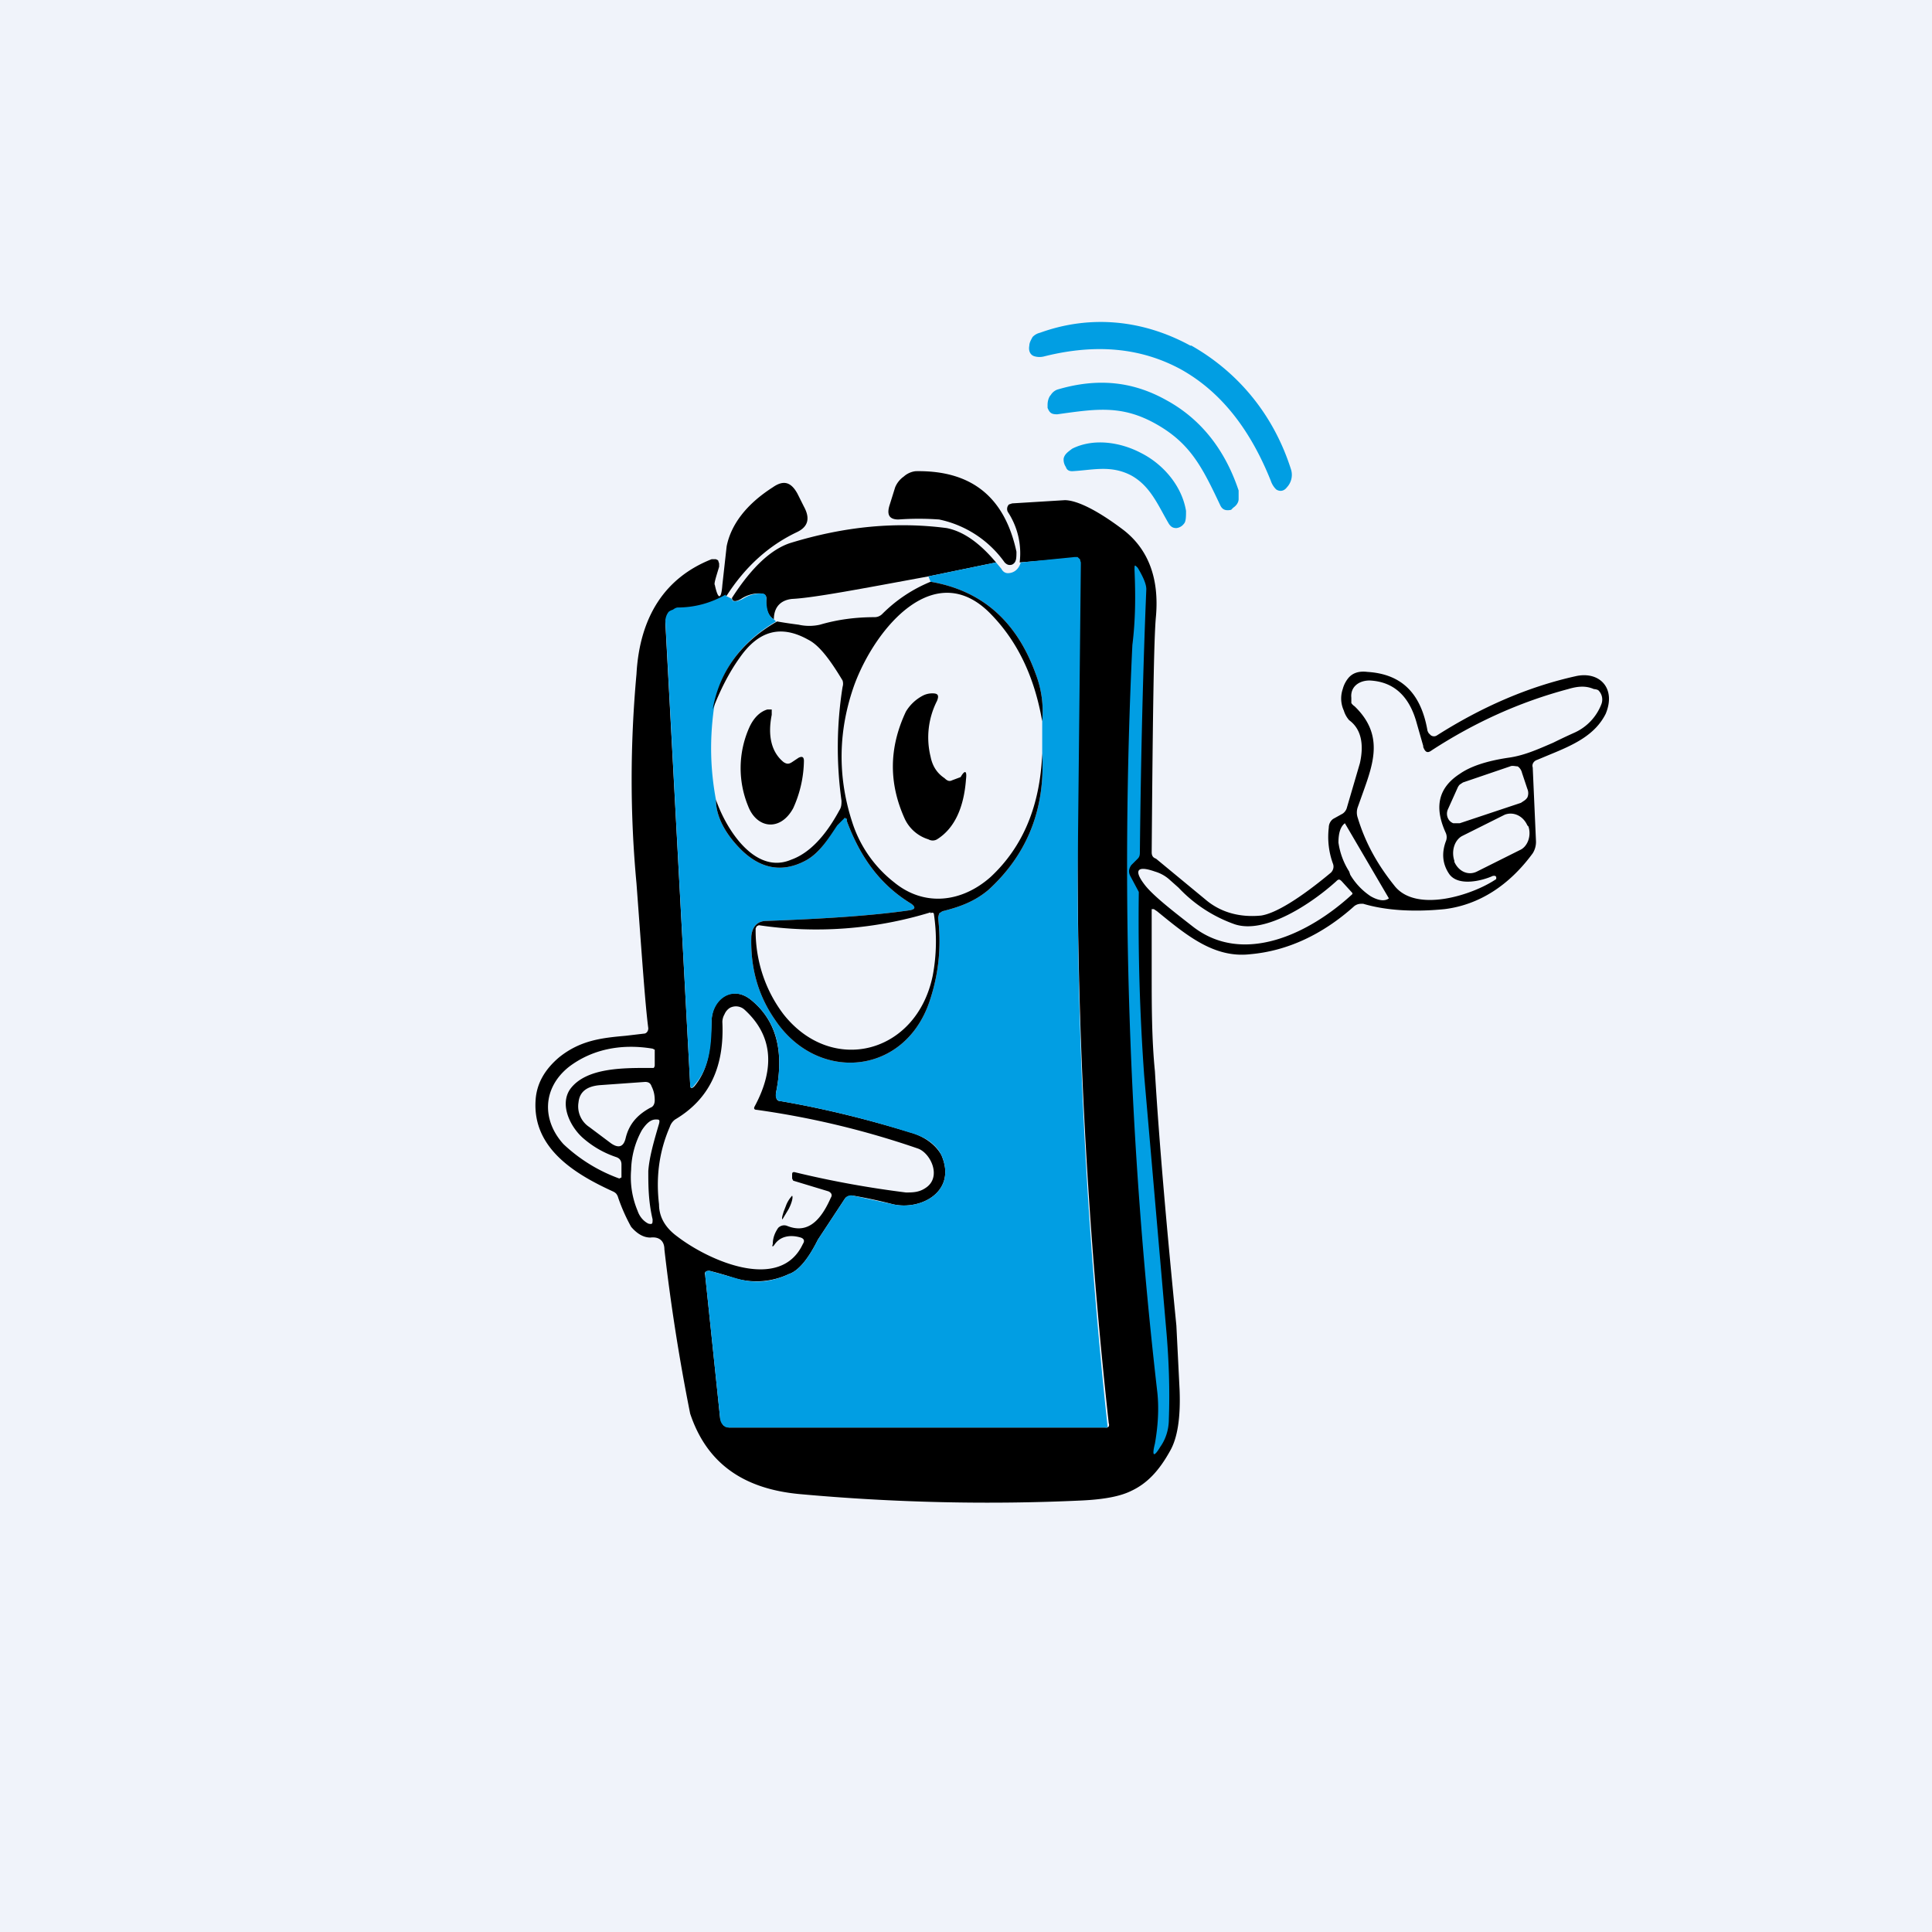 <!-- by TradingView --><svg width="18" height="18" viewBox="0 0 18 18" xmlns="http://www.w3.org/2000/svg"><path fill="#F0F3FA" d="M0 0h18v18H0z"/><path fill-rule="evenodd" d="M6.76 5.55a.94.94 0 0 1-.45.12.1.1 0 0 0-.04.02.12.12 0 0 0-.04.03.14.14 0 0 0-.03.1l.23 4.28c0 .04.01.05.04.02.14-.17.15-.37.16-.62.01-.2.19-.32.36-.19.24.19.32.48.24.87 0 .05 0 .08.05.08.35.06.74.15 1.2.29.14.04.24.12.29.21.15.34-.19.52-.45.46a4.2 4.2 0 0 0-.37-.08c-.03 0-.06 0-.08.03l-.25.38c-.09.18-.18.29-.27.32a.71.71 0 0 1-.5.04 3.27 3.27 0 0 0-.24-.07c-.03 0-.05.01-.04.04l.14 1.34.03.06.05.02h3.51a.03.03 0 0 0 .03-.01.04.04 0 0 0 0-.03 48.68 48.68 0 0 1-.29-5.12 100.15 100.15 0 0 1 .02-2.93l-.02-.01H10l-.5.04a.7.7 0 0 0-.11-.47.06.06 0 0 1 .01-.07l.03-.01.49-.03c.11 0 .3.09.55.28.23.18.33.45.3.8-.02.2-.03.93-.04 2.2 0 .03.01.05.04.06l.46.38c.14.12.32.17.52.15.13-.02.35-.15.65-.4.02-.02.03-.05.02-.08a.73.73 0 0 1-.04-.34.1.1 0 0 1 .04-.08l.09-.05a.1.1 0 0 0 .04-.06l.12-.41c.04-.18.01-.32-.1-.4a.24.24 0 0 1-.05-.09.27.27 0 0 1-.01-.2.27.27 0 0 1 .05-.1c.04-.05.1-.07.18-.06.32.02.5.2.56.55l.01.02.02.02a.05.05 0 0 0 .06 0c.41-.26.84-.45 1.29-.55.22-.05.38.11.28.35-.1.2-.3.29-.52.38l-.12.05c-.03.01-.05.04-.04.07l.03.68a.2.2 0 0 1-.03.12c-.22.3-.5.48-.82.52-.3.03-.56.01-.76-.05-.03 0-.05 0-.08.02-.3.27-.63.42-.97.45-.34.04-.6-.18-.87-.4l-.03-.02h-.02v.59c0 .3 0 .62.03.92.04.67.11 1.46.2 2.37l.03.6c.01.26-.02.45-.09.57-.1.18-.21.3-.36.37-.1.05-.25.08-.47.09-.86.04-1.74.02-2.62-.06-.54-.05-.87-.3-1.02-.75a18.64 18.64 0 0 1-.24-1.53c0-.08-.05-.12-.13-.11-.06 0-.12-.03-.18-.1a1.69 1.69 0 0 1-.12-.27.1.1 0 0 0-.02-.04.1.1 0 0 0-.03-.02c-.35-.16-.75-.4-.72-.85.01-.16.09-.29.22-.4.2-.16.4-.18.62-.2L6 9.63c.02 0 .04-.02.04-.05-.03-.23-.06-.68-.11-1.35-.06-.64-.06-1.29 0-1.95.03-.54.27-.9.7-1.07h.04l.02.01.01.03v.03c-.03.1-.05.16-.04.17.03.14.06.14.07 0l.04-.36c.04-.2.18-.39.43-.55.1-.07.17-.05.23.06l.06.12c.06.11.04.19-.07.24-.25.12-.47.31-.65.59Zm-1.07 5.1-.2-.15a.23.23 0 0 1-.1-.23c.01-.1.08-.15.2-.16l.42-.03c.03 0 .05.01.06.04.02.04.03.08.03.13 0 .03-.01.06-.04.07-.13.07-.2.16-.23.28-.02.09-.07.1-.14.05Zm1.77.88c-.1-.03-.19-.01-.24.06-.02.03-.03.03-.02 0 0-.07.03-.12.05-.15.02-.02.05-.03.08-.02.17.07.3-.01.41-.26.02-.03 0-.05-.02-.06l-.33-.1-.01-.02v-.03c0-.02 0-.03.02-.03.37.09.72.15 1.04.19.06 0 .12 0 .18-.04.16-.1.05-.33-.07-.37a8 8 0 0 0-1.5-.36c-.02 0-.03-.01-.02-.03.2-.37.16-.67-.09-.9a.12.12 0 0 0-.14-.02.13.13 0 0 0-.05.06.15.15 0 0 0-.02.07c.02.42-.12.72-.44.91a.14.14 0 0 0-.05.07c-.1.23-.13.47-.1.72 0 .12.06.22.17.3.3.23.96.52 1.17.07.02-.03.01-.05-.02-.06Zm-2.02-.92c-.12-.1-.23-.31-.13-.46.15-.21.52-.2.76-.2h.02a.04.04 0 0 0 .01-.03V9.78l-.02-.01c-.3-.05-.57.01-.78.17-.25.2-.25.5-.05.72a1.5 1.5 0 0 0 .52.32l.02-.01V10.85c0-.04-.02-.06-.05-.07a.9.9 0 0 1-.3-.17Zm.6.3c0 .13 0 .28.04.45 0 .04 0 .05-.04.04-.04-.02-.08-.06-.1-.12a.81.81 0 0 1-.06-.38.8.8 0 0 1 .1-.37c.04-.06.08-.1.13-.1.03 0 .04 0 .03.04-.05.17-.09.31-.1.44Zm7.22-3.95c.02.05.04.06.08.03.4-.26.82-.45 1.27-.57.1-.03.17-.03.24 0a.1.1 0 0 1 .04.01.12.12 0 0 1 .03.13.48.48 0 0 1-.26.27 5.5 5.5 0 0 0-.19.09c-.14.06-.27.12-.42.14-.2.03-.35.08-.45.15-.2.13-.24.31-.13.55a.1.1 0 0 1 0 .08c-.04.11-.03.21.03.3.08.12.3.07.41.02h.02l.01.01v.02c-.22.15-.75.32-.95.06-.16-.2-.27-.4-.34-.63a.15.15 0 0 1 0-.1l.05-.14c.1-.28.19-.54-.08-.8a.1.1 0 0 1-.03-.03V6.5c-.01-.1.07-.16.17-.16.22.01.37.14.44.4l.06.21Zm-.32 1.4v.01c-.04.03-.1.02-.17-.02a.62.62 0 0 1-.19-.2l-.01-.03a.68.68 0 0 1-.1-.27c0-.09.02-.15.06-.18l.41.7Zm-.49-.15c-.22.2-.66.5-.95.4a1.32 1.32 0 0 1-.52-.34l-.09-.08a.35.35 0 0 0-.13-.07c-.17-.06-.2-.01-.09.13.08.1.26.24.44.38.47.37 1.09.07 1.49-.3v-.01l-.1-.11c-.02-.02-.03-.02-.05 0Zm1.18-.92.44-.15c.02-.01.05 0 .07 0a.1.1 0 0 1 .04.06l.05.15a.1.1 0 0 1 0 .08.1.1 0 0 1-.03.03l-.03.02-.57.19h-.06a.09.09 0 0 1-.04-.03.1.1 0 0 1-.01-.1l.09-.2a.1.1 0 0 1 .02-.03l.03-.02Zm.39.3-.4.2c-.07.04-.1.14-.07.23v.01c.04.09.13.13.21.09l.4-.2c.07-.03.11-.13.08-.22l-.01-.01c-.04-.09-.13-.13-.21-.1Z"/><path d="M11.1 3.22c.44.25.77.65.93 1.16a.17.17 0 0 1-.04.16c-.03.04-.07.04-.1.02a.2.2 0 0 1-.05-.08c-.2-.5-.48-.84-.84-1.04-.37-.2-.79-.24-1.27-.12a.17.17 0 0 1-.09 0c-.04-.01-.06-.05-.05-.1 0-.03.02-.06.03-.08a.14.14 0 0 1 .07-.04c.47-.17.96-.12 1.4.12Z" fill="#019EE3"/><path d="M10.87 3.73c.31.17.54.45.67.84v.08c0 .03-.02.06-.05.08l-.02.02c-.05.01-.08 0-.1-.04-.17-.36-.28-.58-.6-.76-.32-.18-.56-.14-.92-.09-.05 0-.07-.01-.09-.06v-.03c0-.03.01-.07.03-.09a.12.12 0 0 1 .06-.05c.37-.11.7-.08 1.02.1Z" fill="#019EE3"/><path d="M10.63 4.22c.2.1.38.3.42.54 0 .05 0 .1-.02.12a.1.1 0 0 1-.07.04c-.03 0-.05-.01-.07-.04-.1-.17-.17-.35-.35-.45-.19-.1-.36-.05-.55-.04-.03 0-.05-.01-.06-.04a.12.12 0 0 1-.02-.08c.01-.04.04-.06.08-.09.2-.1.45-.06.64.04Z" fill="#019EE3"/><path d="M8.75 4.84a2.62 2.62 0 0 0-.38 0c-.09 0-.11-.05-.08-.14l.05-.16a.23.23 0 0 1 .08-.1.2.2 0 0 1 .11-.05c.52-.01.83.24.94.75 0 .06 0 .1-.04.12-.03.01-.05 0-.07-.02a1 1 0 0 0-.61-.4Z"/><path d="m9.28 5.24-.63.13c-.65.12-1.07.2-1.27.21-.1.01-.17.07-.17.19-.05-.03-.08-.09-.07-.19 0-.03-.01-.04-.04-.05a.3.3 0 0 0-.18.04c-.06.04-.1.04-.1 0 .18-.28.36-.45.54-.51.52-.16 1-.2 1.46-.14.15.03.3.13.46.32Z"/><path d="m6.76 5.55.06.03c0 .03.04.03.1 0a.3.3 0 0 1 .18-.05c.03 0 .04.02.04.05 0 .1.02.16.07.19l.02.02c-.34.2-.53.48-.58.82-.04.3-.03.57.02.84 0 .15.08.3.2.43.2.22.42.26.65.13.14-.08.22-.24.3-.37l.02-.01a.04.04 0 0 1 .05 0v.02c.13.35.32.6.6.77.04.03.04.05-.01.06-.34.05-.79.08-1.34.1-.08 0-.13.05-.14.14-.01.29.06.55.22.78.4.6 1.23.52 1.45-.2.08-.25.1-.5.07-.75l.01-.04.03-.02c.16-.04.3-.09.43-.2.36-.33.53-.75.5-1.27v-.3a.97.97 0 0 0-.06-.44c-.18-.5-.51-.78-.98-.86l-.02-.05.63-.13.05.06c.01.02.03.04.06.04.05 0 .1-.03.12-.1l.5-.05h.03l.02.02.01.03v.02l-.03 2.88a48.68 48.68 0 0 0 .28 5.16H6.8c-.03 0-.04 0-.06-.02a.09.09 0 0 1-.03-.06l-.14-1.34c0-.03 0-.04.04-.04l.25.07c.16.05.32.04.49-.04.09-.03.18-.14.27-.32l.25-.38a.07.07 0 0 1 .08-.03l.37.08c.26.06.6-.12.45-.46-.05-.1-.15-.17-.3-.21a9.15 9.15 0 0 0-1.19-.29c-.04 0-.06-.03-.05-.08.08-.4 0-.68-.24-.87-.17-.13-.35 0-.36.2 0 .24-.02.44-.16.6-.03.04-.04.03-.04-.01L6.2 5.8a.14.14 0 0 1 .03-.1.12.12 0 0 1 .04-.02.1.1 0 0 1 .04-.02c.16 0 .31-.04.45-.12ZM10.53 8.16l.08.15a20.19 20.19 0 0 0 .05 1.71l.21 2.42c.02.25.03.51.02.78 0 .1-.03.19-.08.26-.06.1-.08.09-.05-.03.03-.17.04-.34.02-.5a42.91 42.91 0 0 1-.23-6.94c.03-.24.03-.47.02-.7 0-.05 0-.05.03-.02.06.1.08.16.08.2-.03.72-.05 1.53-.06 2.44 0 .03 0 .05-.02.07l-.06.06c-.02.03-.03.06-.01.1Z" fill="#019EE3"/><path d="m8.87 7.27.08-.03c.04-.07.06-.06.05.02-.02.27-.11.46-.27.56a.08.08 0 0 1-.08 0 .36.36 0 0 1-.22-.19c-.15-.33-.15-.66.01-1a.4.4 0 0 1 .16-.15.19.19 0 0 1 .09-.02c.05 0 .06.02.04.07a.75.75 0 0 0-.06.52c.02.1.07.16.13.2.03.03.05.03.07.02ZM7.38 7.1l.06-.04c.04-.02.05 0 .05.03a1.1 1.1 0 0 1-.1.44c-.12.22-.34.19-.42-.02a.93.93 0 0 1 .01-.73c.04-.09.1-.15.17-.17h.04v.05c-.04.2 0 .35.11.44.03.02.05.02.08 0Z"/><path fill-rule="evenodd" d="M9.65 6.28c-.18-.5-.51-.78-.98-.86-.17.07-.32.17-.45.3a.1.1 0 0 1-.07.03c-.17 0-.34.02-.51.07a.45.45 0 0 1-.2 0 4.16 4.16 0 0 1-.2-.03c-.35.2-.54.48-.6.82.07-.18.15-.34.25-.48.18-.26.39-.31.64-.17.1.05.2.18.32.38a.1.1 0 0 1 0 .06 3.6 3.6 0 0 0-.01 1.06c0 .03 0 .06-.02.09-.13.24-.28.4-.45.46-.33.14-.6-.27-.7-.56 0 .15.08.3.2.43.2.22.42.26.65.13.12-.07.2-.2.28-.32a6.66 6.66 0 0 1 .07-.07l.02.01v.02c.13.35.32.6.6.77.04.03.04.05-.01.06-.34.05-.79.08-1.34.1-.08 0-.13.05-.14.14-.01.29.06.55.22.78.4.6 1.23.52 1.45-.2.08-.25.1-.5.07-.75l.01-.04.03-.02c.16-.04.3-.09.43-.2.36-.33.53-.75.5-1.27-.02.49-.18.87-.48 1.15-.27.24-.62.28-.9.05a1.16 1.16 0 0 1-.39-.56c-.14-.43-.13-.86.02-1.28.2-.54.76-1.2 1.28-.65.25.26.4.59.47.99a.97.97 0 0 0-.06-.44ZM8.67 8.5a3.63 3.63 0 0 1-1.6.12l-.02.01-.01.02v.02c0 .3.1.57.26.78.45.57 1.24.37 1.39-.36a1.72 1.72 0 0 0 .01-.58.02.02 0 0 0-.03 0Z"/><path d="M7.32 11.24c-.03.07-.04.12-.03.12l.06-.1c.03-.06.04-.11.03-.12 0 0-.04.04-.06.1Z"/></svg>